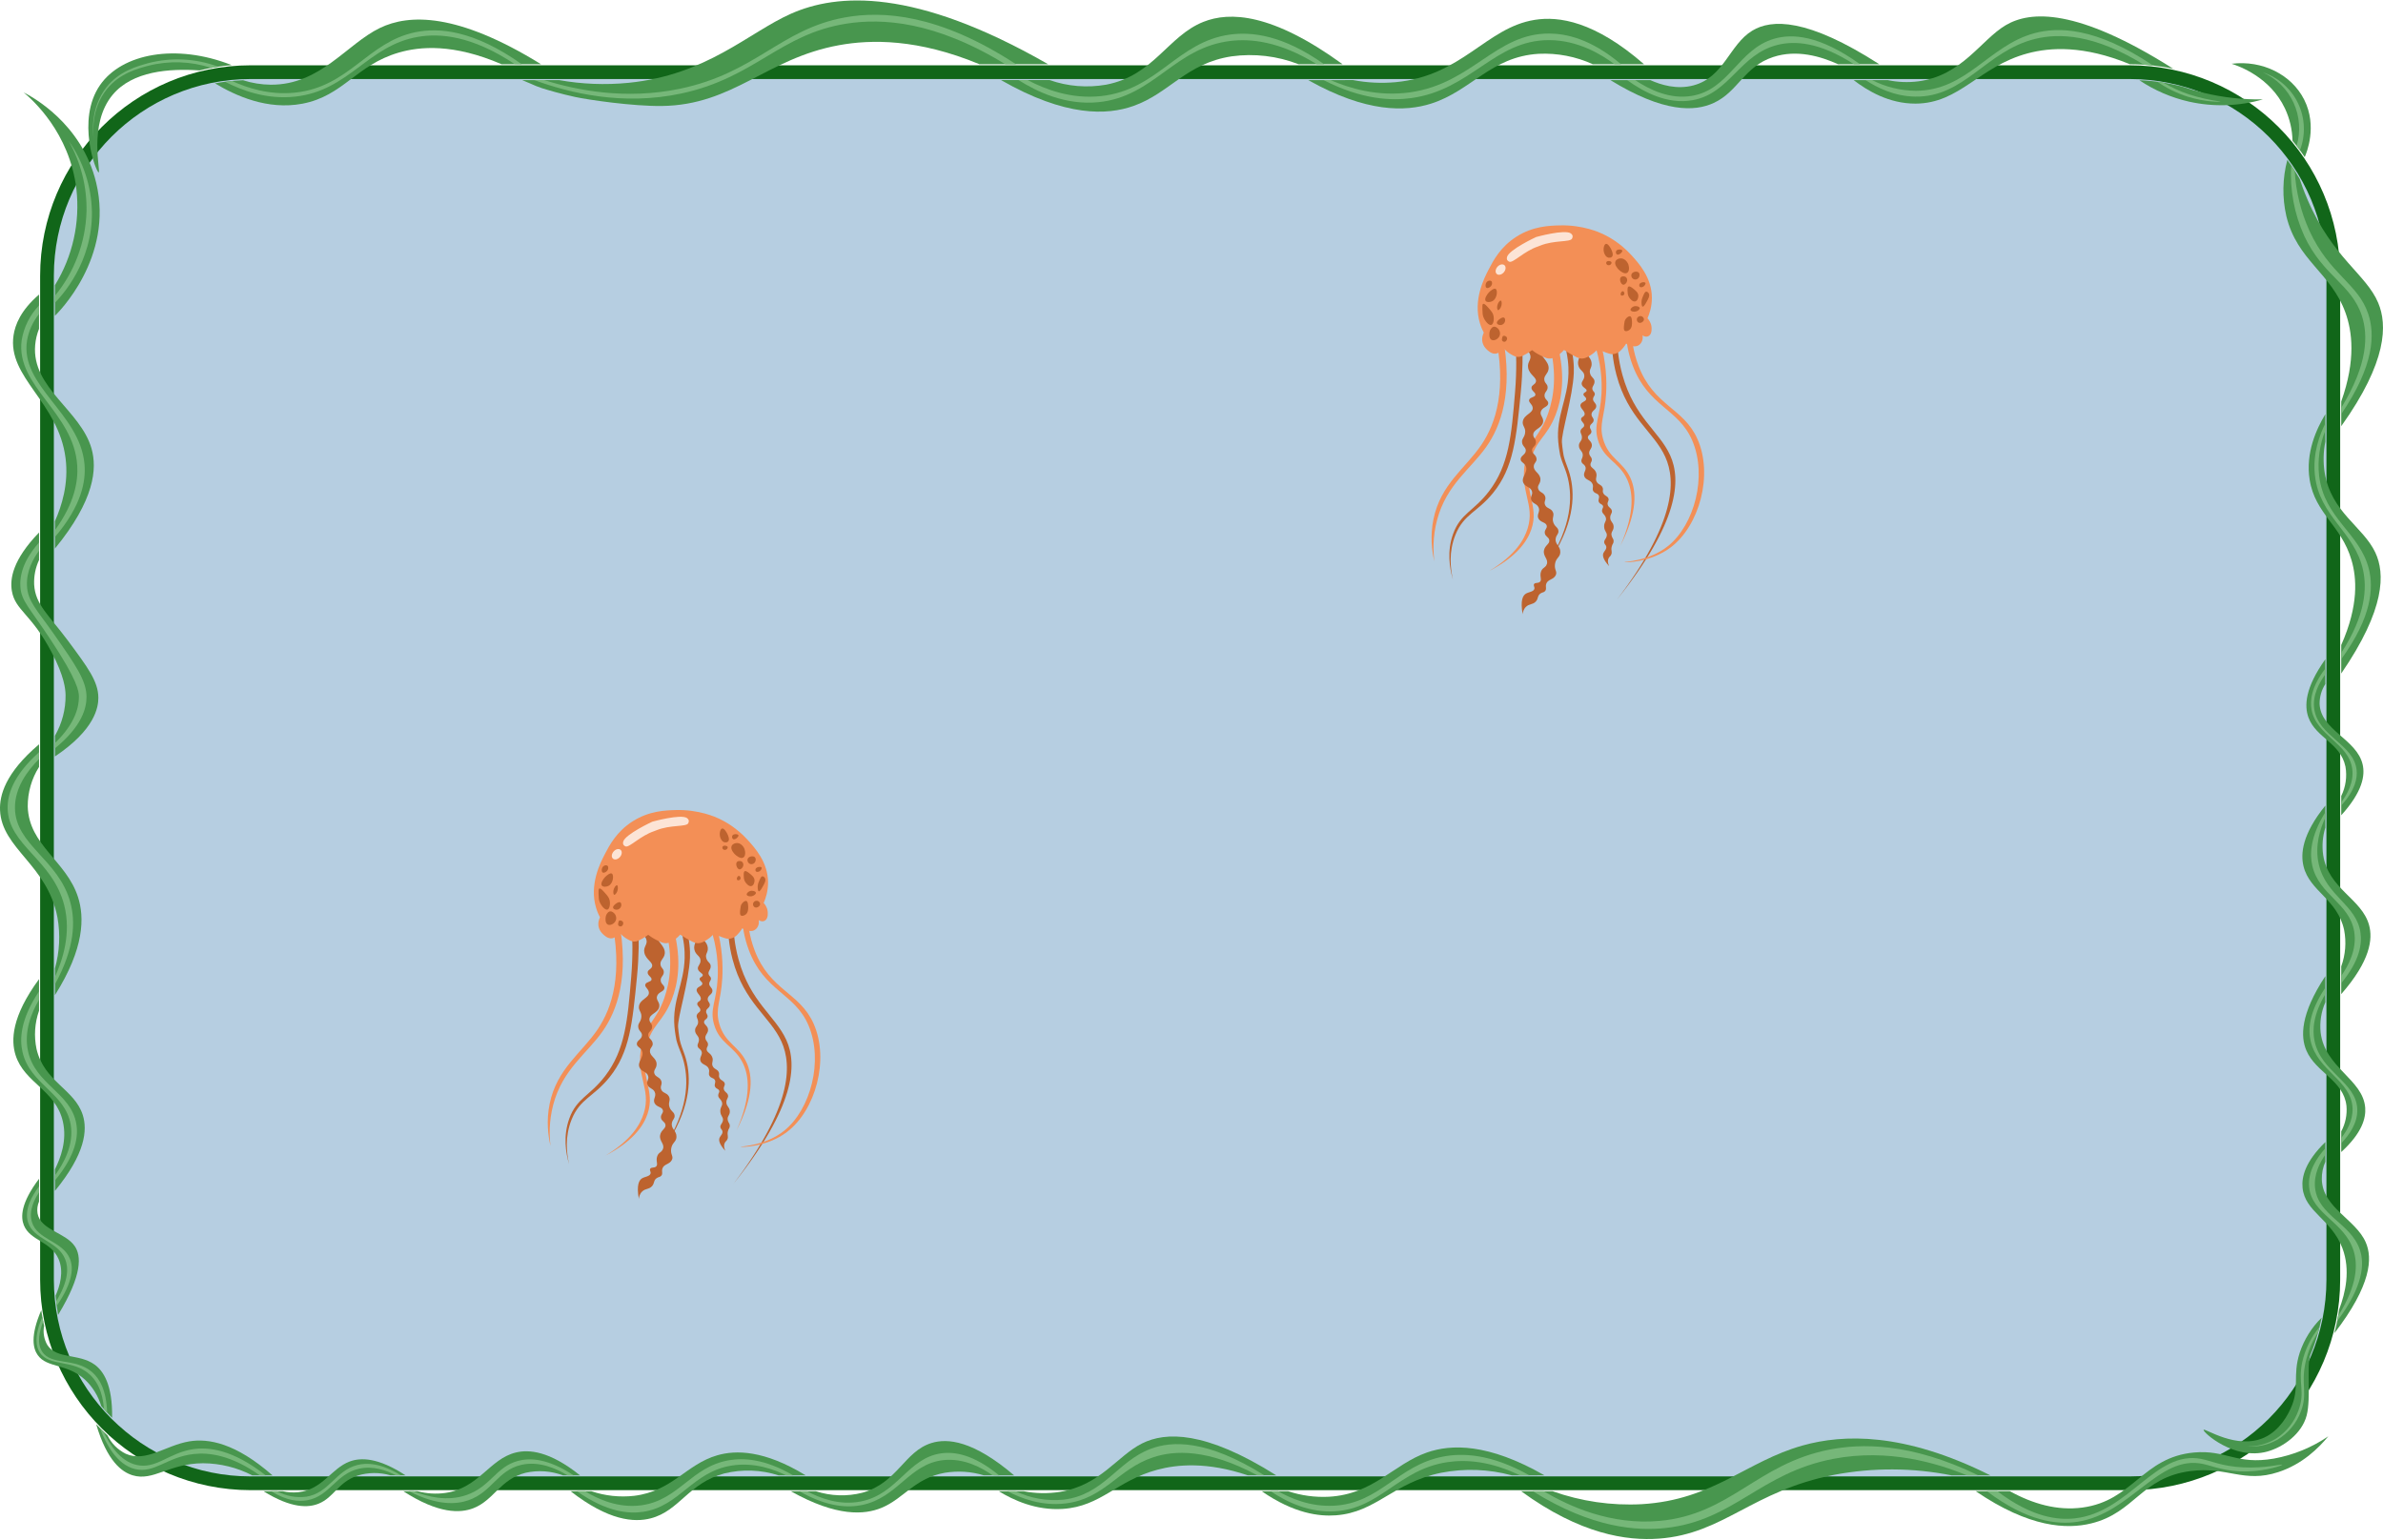 <svg viewBox="0 0 1041 673" fill="none" xmlns="http://www.w3.org/2000/svg">
    <path d="M930.276 31.529H109.538C60.379 31.529 20.528 71.379 20.528 120.538V559.113C20.528 608.271 60.379 648.122 109.538 648.122H930.276C979.434 648.122 1019.29 608.271 1019.29 559.113V120.538C1019.29 71.379 979.434 31.529 930.276 31.529Z" fill="#B6CEE1" stroke="#116619" stroke-width="6"/>
    <path d="M10.347 40.396C14.08 43.519 30.387 57.854 33.368 82.564C35.045 97.237 31.744 112.047 23.994 124.618C23.992 129.075 23.989 133.532 23.986 137.989C25.023 137.01 49.897 112.69 42.001 79.797C35.744 53.735 13.663 42.077 10.347 40.396Z" fill="#48964E"/>
    <path d="M17.057 128.701C8.982 135.637 6.6 141.986 5.92 146.508C3.134 165.034 25.505 175.593 28.639 200.181C30.069 211.399 26.937 221.161 23.98 227.767L23.988 239.712C41.453 218.375 42.427 204.688 40.008 196.092C35.234 179.124 13.756 169.631 15.364 150.788C15.579 148.344 16.146 145.945 17.05 143.665C17.052 138.677 17.055 133.689 17.057 128.701Z" fill="#48964E"/>
    <path d="M17.06 232.674C5.486 244.641 4.286 252.946 5.182 258.219C6.628 266.731 13.666 268.101 22.595 285.077C28.106 295.553 28.578 301.026 28.645 303.671C28.726 309.923 27.117 316.082 23.99 321.497L23.991 330.539C41.63 318.739 42.989 308.886 42.96 304.851C42.909 297.746 38.436 291.725 29.605 279.838C21.41 268.807 15.408 264.258 14.921 255.415C14.765 251.724 15.499 248.049 17.06 244.7V232.674Z" fill="#48964E"/>
    <path d="M17.06 325.22V335.103C13.805 340.271 12.09 346.261 12.118 352.369C12.585 369.455 28.997 376.064 34.106 392.065C36.87 400.725 36.991 414.222 23.998 434.822C23.994 430.933 23.991 427.045 23.988 423.156C26.038 415.924 26.42 408.32 25.104 400.919C20.762 377.867 0.686 370.851 0.017 353.992C-0.234 347.682 2.151 337.868 17.06 325.22Z" fill="#48964E"/>
    <path d="M17.05 427.831C4.977 444.271 4.77 454.633 6.805 461.054C10.686 473.3 24.31 476.221 27.465 490.052C29.351 498.318 26.477 506.012 23.994 510.935C23.996 514.078 23.997 517.22 23.998 520.363C37.357 504.069 38.216 493.78 36.172 487.248C32.62 475.899 19.264 472.709 15.955 458.324C14.79 452.761 15.172 446.984 17.061 441.623L17.05 427.831Z" fill="#48964E"/>
    <path d="M17.061 515.065C8.992 525.759 9.012 531.824 10.421 535.356C13.138 542.17 22.115 542.287 25.547 550.039C28.053 555.702 26.088 562.023 24.283 566.146C24.398 567.501 24.55 568.909 24.738 570.368C24.927 571.825 25.142 573.223 25.38 574.563C36.23 556.687 35.408 548.633 32.704 544.579C28.633 538.476 17.707 537.555 16.397 530.191C16.125 528.432 16.355 526.631 17.059 524.996L17.061 515.065Z" fill="#48964E"/>
    <path d="M18.022 572.507C13.089 583.935 14.502 589.32 16.489 592.115C20.584 597.873 29.256 595.641 37.131 602.851C40.459 606 42.903 609.968 44.217 614.358C44.942 615.213 45.712 616.085 46.527 616.972C47.352 617.869 48.167 618.718 48.972 619.52C49.211 604.959 45.11 599.01 41.337 596.265C34.453 591.258 24.742 594.061 20.64 587.632C19.212 585.118 18.726 582.177 19.269 579.337C19.059 578.382 18.858 577.4 18.668 576.389C18.418 575.057 18.203 573.763 18.022 572.507Z" fill="#48964E"/>
    <path d="M42.003 622.283C46.791 638.508 53.214 643.192 57.938 644.631C66.985 647.388 73.814 639.441 88.712 639.365C96.193 639.413 103.556 641.227 110.203 644.66L119.037 644.657C102.87 630.479 91.01 628.438 82.73 629.801C72.376 631.505 63.832 639.154 54.95 635.224C51.465 633.513 48.652 630.688 46.956 627.196C46.208 626.514 45.45 625.795 44.68 625.04C43.733 624.108 42.84 623.189 42.003 622.283Z" fill="#48964E"/>
    <path d="M115.106 651.591C127.369 659.207 134.715 658.829 139.176 657.027C145.937 654.296 147.67 647.647 156.146 644.779C160.852 643.316 165.884 643.273 170.614 644.655H177.173C165.138 636.785 157.597 636.827 152.826 638.581C144.69 641.572 140.989 650.87 130.321 652.01C128.053 652.244 125.761 652.1 123.54 651.584L115.106 651.591Z" fill="#48964E"/>
    <path d="M176.174 651.59C191.651 661.554 201.029 661.231 206.763 659.02C215.799 655.534 218.489 646.308 229.636 643.525C235.059 642.31 240.718 642.705 245.919 644.66L253.388 644.657C239.944 633.895 230.994 633.305 225.357 634.671C213.782 637.475 209.318 650.187 194.515 652.342C190.476 652.902 186.366 652.647 182.428 651.591L176.174 651.59Z" fill="#48964E"/>
    <path d="M249.258 651.582C265.838 664.48 276.984 665.311 284.237 663.447C296.849 660.205 300.696 648.04 316.407 643.82C324.23 641.89 332.436 642.182 340.102 644.66L351.961 644.655C333.752 633.539 321.409 633.567 313.345 635.888C299.746 639.802 293.8 651.537 277.043 653.596C270.737 654.311 264.351 653.625 258.341 651.587L249.258 651.582Z" fill="#48964E"/>
    <path d="M345.465 651.591C365.599 662.904 377.705 661.874 385.027 658.872C394.833 654.852 399.56 645.86 412.771 643.525C418.459 642.583 424.289 642.969 429.804 644.655L443.017 644.658C425.156 629.441 413.953 628.334 406.868 630.539C395.057 634.214 392.044 647.915 376.764 652.231C370.046 653.964 362.974 653.737 356.381 651.577L345.465 651.591Z" fill="#48964E"/>
    <path d="M436.307 651.584C442.658 655.453 452.538 660.082 464.273 659.315C481.079 658.216 487.83 646.955 505.592 642.197C514.149 639.904 527.157 638.613 545.113 644.65L557.538 644.652C526.411 625.02 509.136 625.608 498.952 630.686C488.018 636.138 480.788 648.994 462.926 651.881C457.708 652.701 452.387 652.6 447.203 651.584H436.307Z" fill="#48964E"/>
    <path d="M562.702 651.585C568.452 653.494 574.507 654.314 580.558 654.002C600.049 652.891 608.674 639.807 623.353 634.67C633.854 630.996 650.007 630.496 674.713 644.655L660.42 644.66C650.354 641.913 639.791 641.525 629.551 643.525C608.509 647.856 601.319 660.833 583.509 662.118C576.428 662.63 565.421 661.455 551.171 651.587L562.702 651.585Z" fill="#48964E"/>
    <path d="M678.232 651.584C690.721 656.031 703.969 657.957 717.208 657.249C748.6 655.366 762.648 638.53 787.599 631.572C805.047 626.705 831.514 625.641 869.511 644.67L852.521 644.66C835.629 641.292 818.247 641.207 801.323 644.41C765.319 651.434 753.078 670.21 724.734 672.301C710.686 673.337 690.342 670.448 664.51 651.591L678.232 651.584Z" fill="#48964E"/>
    <path d="M863.063 651.567C886.607 667.621 902.874 668.248 913.515 665.66C932.602 661.019 935.367 645.599 956.862 642.787C972.959 640.681 980.122 648.188 995.268 643.23C1005.77 639.793 1012.88 632.731 1017.11 627.587C1009.96 632.466 1001.87 635.785 993.35 637.327C976.852 640.181 972.486 633.405 958.485 634.671C935.888 636.714 931.904 655.755 909.678 658.725C898.771 660.182 888.074 657.154 877.949 651.549L863.063 651.567Z" fill="#48964E"/>
    <path d="M999.208 69.87C997.078 77.896 996.928 86.319 998.772 94.416C1003.46 113.868 1018.27 119.09 1024.6 136.621C1027.5 144.66 1029.28 157.114 1022.75 175.443L1022.76 186.227C1042.99 157.86 1042.88 141.801 1038.91 132.342C1033.64 119.792 1018.97 112.695 1008.05 87.268C1006.39 83.422 1005.27 80.195 1004.61 78.181C1004.06 77.226 1003.48 76.255 1002.86 75.269C1001.65 73.335 1000.43 71.537 999.208 69.87Z" fill="#48964E"/>
    <path d="M1015.82 180.961C1011.89 187.507 1007.1 197.909 1008.95 209.578C1011.34 224.602 1022.78 229.453 1027.25 244.773C1029.47 252.361 1030.52 264.371 1022.75 281.839V294.295C1042.18 265.974 1041.87 250.456 1037.66 241.453C1032.33 230.076 1018.31 223.862 1015.52 206.479C1014.82 201.997 1014.92 197.427 1015.82 192.98V180.961Z" fill="#48964E"/>
    <path d="M1015.82 288.046C1006.9 300.577 1006.59 308.452 1008.44 313.504C1011.7 322.443 1022.43 324.583 1024.6 334.976C1025.36 339.343 1024.71 343.839 1022.75 347.816L1022.76 356.235C1032.27 345.732 1033.16 338.662 1032.12 334.09C1029.58 322.9 1013.72 319.142 1013.31 307.528C1013.28 304.468 1014.15 301.468 1015.81 298.9L1015.82 288.046Z" fill="#48964E"/>
    <path d="M1015.82 351.992C1005.73 364.487 1004.91 372.978 1006.3 378.586C1009.03 389.572 1021.11 392.861 1024.01 406.33C1025.05 411.659 1024.61 417.171 1022.75 422.272V434.384C1035.55 419.748 1036.56 410.288 1034.93 404.264C1031.75 392.556 1017.13 388.512 1014.86 373.569C1014.29 369.557 1014.62 365.469 1015.82 361.6L1015.82 351.992Z" fill="#48964E"/>
    <path d="M1015.82 426.515C1004.79 443.25 1004.97 453.074 1007.55 459.062C1011.73 468.749 1023.75 471.98 1025.04 483.19C1025.39 487.06 1024.59 490.946 1022.75 494.368L1022.75 503.383C1032.03 494.91 1033.54 488.412 1033.23 484.075C1032.34 471.543 1015.58 466.621 1013.75 451.093C1013.29 446.598 1014.01 442.06 1015.82 437.921L1015.82 426.515Z" fill="#48964E"/>
    <path d="M1015.82 499.014C1007.02 507.596 1005.4 514.24 1005.86 518.975C1006.87 529.57 1018.51 532.74 1023.27 545.391C1026.88 554.982 1024.61 564.882 1021.83 572.165C1021.6 573.851 1021.3 575.628 1020.93 577.483C1020.57 579.278 1020.17 580.978 1019.75 582.576C1036.03 561.403 1036.46 549.678 1033.45 542.808C1028.98 532.623 1014.59 527.777 1014.27 515.286C1014.22 512.647 1014.75 510.03 1015.82 507.617L1015.82 499.014Z" fill="#48964E"/>
    <path d="M1014.2 575.757C1009.84 580.03 1006.56 585.276 1004.62 591.064C1001.29 601.346 1004.9 606.523 1000.52 615.745C999.569 617.76 996.178 624.913 989.124 628.141C977.107 633.64 963.034 623.823 962.617 624.765C962.191 625.726 975.865 638.171 990.342 634.283C997.405 632.386 1005.59 626.476 1007.66 618.456C1009.61 610.929 1007.55 596.224 1009.29 592.035C1009.35 591.892 1009.8 590.836 1010.36 589.358C1010.98 587.685 1011.45 586.25 1011.78 585.179C1012.3 583.51 1012.81 581.738 1013.27 579.868C1013.63 578.455 1013.94 577.085 1014.2 575.757Z" fill="#48964E"/>
    <path d="M1001.47 61.511C1001.37 56.635 1000.25 51.834 998.181 47.415C991.658 33.586 977.938 28.843 974.865 27.862C988.36 26.198 1001.09 32.625 1006.59 43.578C1012.43 55.203 1007.59 66.865 1006.81 68.643C1005.94 67.338 1004.98 65.991 1003.94 64.616C1003.11 63.522 1002.29 62.488 1001.47 61.511Z" fill="#48964E"/>
    <path d="M43.107 75.306C44.178 75.238 38.434 54.333 49.195 41.438C57.865 31.049 73.922 29.851 87.213 30.776C89.412 30.233 91.374 29.834 93.03 29.536C94.08 29.346 95.659 29.081 97.592 28.831C98.959 28.654 100.173 28.527 101.193 28.435C76.827 18.841 53.204 23.387 43.661 37.233C33.201 52.407 41.981 75.377 43.107 75.306Z" fill="#48964E"/>
    <path d="M93.91 36.415C102.92 41.845 116.869 48.2 132.092 45.312C149.99 41.917 155.559 28.428 174.15 22.992C183.451 20.273 198.036 18.977 219.103 28.063H236.353C199.711 5.441 178.684 6.075 165.96 12.22C151.449 19.227 139.936 37.166 118.258 37.011C114.152 36.971 110.076 36.313 106.166 35.061C103.849 35.148 101.363 35.337 98.734 35.668C97.05 35.88 95.44 36.133 93.91 36.415Z" fill="#48964E"/>
    <path d="M228.079 34.994C228.944 35.365 230.199 35.899 231.72 36.525C233.329 37.275 234.978 37.935 236.661 38.501C240.168 39.6 245.142 41.035 251.186 42.359C257.024 43.638 276.468 46.451 289.033 46.308C320.503 45.951 334.661 25.56 366.507 19.746C380.473 17.196 400.921 16.887 427.844 28.053C437.861 28.058 447.878 28.063 457.896 28.069C399.445 -5.47 365.669 -2.953 345.479 6.022C327.021 14.226 308.788 32.775 274.516 36.195C264.406 37.185 254.208 36.781 244.207 34.996L228.079 34.994Z" fill="#48964E"/>
    <path d="M437.286 34.991C465.596 51.23 483.707 50.326 495.115 46.308C510.947 40.733 518.143 27.653 538.058 24.616C547.925 23.263 557.975 24.45 567.256 28.063H586.506C555.693 5.684 537.191 4.956 525.662 9.563C510.09 15.786 504.033 33.025 483.162 37.011C474.91 38.454 466.427 37.758 458.521 34.99C451.443 34.991 444.364 34.991 437.286 34.991Z" fill="#48964E"/>
    <path d="M571.485 34.996C596.982 49.36 614.019 48.785 625.05 45.312C642.733 39.745 651.283 24.747 672.199 23.509C680.314 23.128 688.403 24.69 695.793 28.063H718.178C696.641 9.286 680.986 6.99 670.428 8.678C649.18 12.076 638.772 33.184 609.666 35.904C603.46 36.472 597.205 36.164 591.084 34.99C584.551 34.992 578.018 34.994 571.485 34.996Z" fill="#48964E"/>
    <path d="M703.477 34.994C726.783 49.347 740.366 48.808 748.64 44.98C759.428 39.989 761.813 29.122 774.613 24.911C784.975 21.502 795.456 24.66 802.943 28.06C808.95 28.061 814.957 28.061 820.964 28.062C789.526 7.853 773.908 8.26 765.463 13.4C755.427 19.509 753.178 33.732 739.786 37.306C732.496 39.252 725.544 37.072 720.901 34.996L703.477 34.994Z" fill="#48964E"/>
    <path d="M809.739 34.993C815.789 39.649 825.205 45.304 836.74 45.275C856.236 45.226 864.499 28.98 885.881 23.287C895.544 20.715 910.126 19.701 930.432 28.063C933.816 28.067 937.197 28.255 940.56 28.626C943.741 28.977 946.679 29.468 949.349 30.024C907.174 3.315 886.881 4.665 876.141 11.039C865.409 17.408 857.069 33.034 838.068 35.536C833.569 36.111 829.005 35.927 824.567 34.993H809.739Z" fill="#48964E"/>
    <path d="M934.578 35.067C941.184 39.498 948.551 42.671 956.309 44.427C966.959 46.791 978.032 46.449 988.516 43.431C979.796 43.559 971.096 42.593 962.617 40.553C959.399 39.776 956.384 38.884 953.578 37.928C947.375 36.253 941 35.293 934.578 35.067V35.067Z" fill="#48964E"/>
    <path d="M101.41 35.405C107.838 38.359 117.566 41.653 128.908 40.469C152.537 38.005 160.464 18.485 181.344 14.101C191.498 11.969 206.67 13.007 227.939 28.063C226.906 28.046 225.873 28.028 224.84 28.01C205.872 15.388 191.931 14.52 182.672 16.093C160.602 19.844 152.632 39.594 129.016 42.211C116.358 43.614 105.462 39.4 98.416 35.776L101.41 35.405Z" fill="#76B779"/>
    <path d="M95.317 29.154C85.473 25.488 74.735 24.959 64.579 27.641C59.637 29.025 51.916 31.181 46.428 38.229C39.199 47.511 40.606 58.641 41.005 61.25C40.672 58.701 39.518 47.699 46.853 38.722C52.333 32.017 60.212 29.94 64.874 28.711C73.913 26.43 83.415 26.763 92.272 29.671C93.287 29.498 94.302 29.326 95.317 29.154Z" fill="#76B779"/>
    <path d="M237.66 34.982C252 39.453 273.205 43.728 297.002 38.782C330.164 31.89 340.922 12.792 368.942 7.645C385.526 4.599 410.17 6.07 443.834 28.061L439.167 28.065C408.29 9.149 385.263 7.94 369.975 10.301C340.724 14.819 329.915 33.937 297.666 40.848C271.862 46.378 248.691 40.587 233.399 34.995C234.82 34.99 236.24 34.986 237.66 34.982Z" fill="#76B779"/>
    <path d="M444.941 34.991C452.929 40.039 465.38 46.08 479.841 44.648C504.225 42.233 513.083 20.675 537.726 17.864C546.079 16.911 558.71 17.832 575.226 28.074L578.428 28.063C560.424 15.272 546.765 13.831 537.394 15.097C514.299 18.217 505.779 39.325 480.948 41.992C467.881 43.395 456.562 39.019 448.925 35.001C447.597 34.998 446.269 34.994 444.941 34.991Z" fill="#76B779"/>
    <path d="M578.18 34.987C595.154 43.695 608.029 44.021 616.418 42.877C642.702 39.292 652.867 17.457 676.737 17.532C689.165 17.571 699.182 23.53 705.283 28.06C706.237 28.061 707.192 28.062 708.147 28.063C694.849 16.846 684.006 14.709 676.848 14.655C653.408 14.478 643.263 36.436 616.085 40.332C601.595 42.409 589.063 38.377 581.209 34.99L578.18 34.987Z" fill="#76B779"/>
    <path d="M710.788 34.995C718.062 40.246 728.459 45.793 739.491 43.763C755.802 40.761 759.94 23.693 776.605 19.598C783.78 17.835 794.554 18.163 809.898 28.061L812.55 28.061C794.731 15.262 782.829 14.637 774.982 16.942C759.326 21.541 755.488 39.073 739.159 41.881C729.507 43.541 720.566 39.183 714.296 34.996C713.126 34.995 711.957 34.995 710.788 34.995Z" fill="#76B779"/>
    <path d="M814.955 34.993C819.827 38.199 827.321 42.044 836.555 42.213C858.284 42.61 867.535 22.245 889.127 16.979C899.452 14.461 914.822 14.852 936.534 28.286C937.876 28.399 939.218 28.513 940.56 28.626C915.515 11.774 898.952 11.692 888.574 14.544C868.698 20.006 859.238 39.606 836.888 39.668C830.25 39.611 823.717 38.011 817.804 34.996C816.854 34.995 815.905 34.994 814.955 34.993Z" fill="#76B779"/>
    <path d="M942.44 35.713C946.569 38.605 951.124 40.835 955.94 42.324C963.469 44.634 970.024 44.573 970.051 44.371C965.338 43.727 960.69 42.671 956.161 41.217C952.257 39.881 948.499 38.15 944.946 36.052C944.11 35.939 943.275 35.826 942.44 35.713Z" fill="#76B779"/>
    <path d="M988.516 31.625C991.866 32.721 994.959 34.487 997.606 36.815C1000.25 39.144 1002.4 41.985 1003.92 45.168C1005.43 48.352 1006.28 51.809 1006.42 55.332C1006.56 58.855 1005.98 62.369 1004.72 65.661L1003.26 63.736C1005.12 57.505 1004.64 50.813 1001.93 44.906C999.217 38.999 994.45 34.279 988.516 31.625V31.625Z" fill="#76B779"/>
    <path d="M1000.89 72.249C1000.26 82.847 1002.22 93.438 1006.61 103.106C1014.89 120.768 1027.3 124.15 1031.79 138.06C1034.42 146.21 1034.63 158.89 1022.75 178.194L1022.75 180.961C1037.32 159.553 1037.47 145.875 1034.56 137.175C1030.09 123.821 1017.69 120.015 1008.88 100.872C1005.12 92.586 1002.93 83.672 1002.43 74.586C1001.92 73.807 1001.4 73.028 1000.89 72.249Z" fill="#76B779"/>
    <path d="M1015.82 184.986C1013.41 189.821 1010.24 197.931 1011.24 207.509C1013.17 226.011 1028.77 232.242 1032.34 249.345C1033.89 256.745 1033.67 268.5 1022.75 285.279V288.046C1036.28 269.414 1036.85 256.783 1034.85 248.681C1030.95 232.842 1015.36 226.727 1013.09 207.878C1012.36 201.084 1013.32 194.215 1015.89 187.882L1015.82 184.986Z" fill="#76B779"/>
    <path d="M1015.82 292.088C1009.52 300.359 1009.12 306.243 1009.77 309.963C1011.78 321.512 1026.15 324.672 1027.58 336.083C1028.33 342.038 1025.19 347.305 1022.75 350.54L1022.75 351.993C1029 345.097 1029.85 339.901 1029.47 336.415C1028.21 325.102 1012.73 321.778 1010.98 309.852C1010.1 303.818 1013.13 298.335 1015.81 294.662L1015.82 292.088Z" fill="#76B779"/>
    <path d="M1015.82 354.877C1009.05 365.795 1009 373.435 1010.13 378.341C1013.12 391.204 1026.44 394.586 1028.43 407.117C1029.67 414.86 1025.9 421.893 1022.75 426.431V429.613C1031.05 419.546 1031.86 412.226 1031.16 407.486C1029.35 395.193 1016.11 391.535 1012.94 377.603C1011.09 369.49 1013.6 362.01 1015.82 357.202L1015.82 354.877Z" fill="#76B779"/>
    <path d="M1015.82 431.54C1008.4 442.61 1008.31 450.201 1009.4 454.93C1012.39 467.942 1027.27 472.146 1027.7 484.296C1027.89 489.927 1024.89 494.552 1022.75 497.237L1022.75 499.561C1026.34 495.827 1030.01 490.629 1029.76 484.592C1029.27 472.672 1013.94 468.563 1011.09 454.856C1010.08 449.965 1010.53 443.248 1015.82 434.381V431.54Z" fill="#76B779"/>
    <path d="M1015.82 501.71C1012.2 505.779 1008.04 511.875 1008.73 518.754C1009.91 530.546 1024.14 533.781 1028.14 546.46C1029.93 552.144 1030.12 561.166 1021.39 575.016L1020.97 577.285C1032.6 561.775 1032.9 552.126 1030.91 546.128C1027.02 534.456 1012.63 531.24 1011.32 519.049C1010.67 513.035 1013.52 507.801 1015.82 504.514V501.71Z" fill="#76B779"/>
    <path d="M1013.28 579.796C1009.56 584.263 1006.96 589.556 1005.71 595.232C1003.78 604.436 1007.17 608.128 1004.05 616.335C1002.26 621.337 998.873 625.614 994.419 628.509C990.52 630.91 986.009 632.127 981.432 632.014C986.043 632.394 990.662 631.406 994.714 629.173C999.559 626.322 1003.26 621.875 1005.19 616.593C1008.15 608.792 1005.06 604.977 1007.15 595.343C1008.18 590.641 1010.06 586.164 1012.68 582.125L1013.28 579.796Z" fill="#76B779"/>
    <path d="M997.001 639.983C997.064 640.333 990.231 642.707 981.801 642.934C972.39 643.188 966.73 640.613 962.47 639.688C942.876 635.435 931.042 661.361 907.498 664.948C898.802 666.273 885.711 664.976 867.933 651.561L872.47 651.556C887.78 663.167 899.182 664.259 906.393 663.447C930.198 660.764 941.56 633.571 961.584 637.474C966.077 638.35 970.601 640.712 979.883 641.164C989.645 641.638 996.936 639.623 997.001 639.983Z" fill="#76B779"/>
    <path d="M859.281 644.664C846.215 639.293 824.975 632.842 800.917 637.437C768.848 643.563 757.616 664.379 727.649 667.652C715.114 669.021 695.5 667.736 669.584 651.59L674.313 651.588C685.418 658.133 703.568 666.516 724.992 664.553C755.92 661.72 767.454 639.729 798.925 633.453C812.761 630.694 834.433 630.178 864.262 644.667L859.281 644.664Z" fill="#76B779"/>
    <path d="M664.037 644.687C651.154 638.458 640.62 637.651 632.355 638.876C610.917 642.054 603.216 659.13 583.214 660.348C572.328 661.011 562.681 656.679 555.065 651.586L558.275 651.567C563.675 654.63 572.348 658.476 582.771 657.913C602.953 656.821 610.581 640.23 630.473 636.441C638.605 634.893 651.06 635.05 668.132 644.663L664.037 644.687Z" fill="#76B779"/>
    <path d="M549.273 644.651C527.307 632.848 512.883 633.741 503.748 636.773C488.389 641.872 482.538 654.828 465.564 656.917C455.012 658.215 445.882 654.611 440.071 651.584H443.613C450.165 654.716 457.453 655.987 464.679 655.257C482.171 653.136 488.125 638.533 502.641 633.066C511.819 629.609 527.077 628.802 552.323 644.651L549.273 644.651Z" fill="#76B779"/>
    <path d="M436.493 644.699C425.159 635.342 416.761 634.257 411.147 635.039C396.579 637.07 392.128 652.885 376.026 656.068C366.737 657.905 358.204 654.622 352.47 651.582L349.186 651.586C361.832 658.828 370.85 658.786 376.542 657.618C392.27 654.389 397.166 639.573 412.18 637.991C421.167 637.044 428.928 641.349 433.652 644.656L436.493 644.699Z" fill="#76B779"/>
    <path d="M343.431 644.659C338.235 642.102 329.583 638.814 319.691 640.37C302.42 643.088 297.038 658.106 281.064 660.569C274.988 661.506 265.331 660.943 252.012 651.579L255.498 651.583C261.237 655.047 270.054 659.071 280.068 657.747C296.509 655.573 301.906 640.871 318.473 638.046C324.612 637 333.915 637.306 346.475 644.657L343.431 644.659Z" fill="#76B779"/>
    <path d="M247.944 644.659C242.921 641.619 235.444 638.27 227.644 640.094C217.346 642.502 214.939 651.951 204.641 655.533C199.415 657.351 191.183 657.998 178.634 651.591L180.69 651.591C186.805 654.03 195.311 656.168 203.756 653.264C214.324 649.631 216.651 640.901 226.316 638.323C231.473 636.947 239.267 637.176 250.6 644.659H247.944Z" fill="#76B779"/>
    <path d="M175.127 644.655C166.239 639.155 160.08 639.111 156.054 640.149C146.567 642.594 143.858 652.346 133.808 653.984C129.396 654.556 124.916 653.716 121.011 651.586L118.41 651.588C125.345 655.862 130.57 656.207 134.25 655.533C144.054 653.738 146.739 644.014 156.829 641.754C162.921 640.389 168.707 642.419 172.988 644.655H175.127Z" fill="#76B779"/>
    <path d="M113.48 644.655C100.881 635.725 91.215 634.611 84.612 635.335C72.982 636.61 67.453 643.96 59.009 641.91C50.914 639.944 46.226 630.817 43.626 623.984L45.23 625.576C47.904 631.28 52.412 638.401 59.598 640.094C68.088 642.094 73.63 634.944 84.021 633.269C91.138 632.121 101.672 633.358 116.069 644.659L113.48 644.655Z" fill="#76B779"/>
    <path d="M45.395 615.708C45.088 611.126 43.875 604.984 39.344 600.729C31.981 593.815 21.609 597.29 17.43 591.064C15.777 588.6 14.774 584.141 18.49 575.414C18.619 576.098 18.748 576.782 18.876 577.465C17.241 581.599 15.968 586.871 18.426 590.621C22.453 596.765 32.769 593.143 40.156 599.475C43.513 602.352 46.517 607.5 46.793 617.26C46.327 616.743 45.861 616.225 45.395 615.708Z" fill="#76B779"/>
    <path d="M24.527 568.625C30.162 559.396 29.858 553.748 28.498 550.279C25.303 542.13 14.638 541.809 12.228 534.009C10.531 528.513 13.936 522.549 17.06 518.385L17.06 520.986C15.004 524.117 12.521 529.002 13.889 533.788C16.185 541.828 27.214 542.118 30.49 549.892C32.026 553.536 32.245 559.742 24.77 570.615L24.527 568.625Z" fill="#76B779"/>
    <path d="M23.995 513.617C27.876 508.27 32.366 500.169 30.878 491.398C28.516 477.48 13.15 473.942 9.849 459.745C8.552 454.166 8.792 445.544 17.054 433.163L17.057 436.816C13.807 442.419 10.375 450.579 12.228 459.246C15.359 473.887 30.883 477.417 33.312 490.9C34.291 496.333 33.342 504.481 23.996 515.83L23.995 513.617Z" fill="#76B779"/>
    <path d="M23.988 426.901C27.363 419.487 31.193 407.891 28.055 395.533C22.975 375.526 3.687 369.495 3.337 353.254C3.218 347.736 5.248 339.291 17.06 328.665V331.654C12.045 336.702 6.432 344.146 6.537 353.096C6.729 369.433 25.794 375.553 30.785 394.5C32.848 402.331 32.907 413.871 24.015 430.083C24.006 429.022 23.997 427.962 23.988 426.901Z" fill="#76B779"/>
    <path d="M23.99 324.704C33.23 315.786 34.459 308.487 34.474 304.519C34.484 302.232 34.104 297.556 21.747 278.953C12.536 265.087 9.347 262.567 8.908 256.485C8.337 248.583 12.918 241.727 17.06 237.043V240.621C14.434 244.232 11.484 249.592 11.786 255.932C12.112 262.803 16.048 266.351 23.407 276.85C32.991 290.523 37.784 297.36 37.795 304.519C37.802 309.238 35.979 317.228 23.991 327.001L23.99 324.704Z" fill="#76B779"/>
    <path d="M23.983 231.693C32.84 219.498 34.148 209.883 33.737 203.397C32.258 180.113 6.814 168.925 9.461 148.722C10.386 142.973 13.04 137.642 17.07 133.439C17.064 134.7 17.057 135.96 17.05 137.22C14.367 140.553 12.569 144.509 11.822 148.722C8.587 168.77 34.949 180.476 36.91 202.806C37.548 210.082 35.8 220.798 23.985 234.682L23.983 231.693Z" fill="#76B779"/>
    <path d="M23.992 129.261C32.518 118.862 37.37 105.938 37.795 92.498C38.024 81.652 35.322 70.946 29.974 61.508C36.382 70.591 39.928 81.383 40.156 92.498C40.476 114.728 26.892 129.321 23.99 132.305L23.992 129.261Z" fill="#76B779"/>
    <path d="M297.096 404.994C298.9 410.796 299.164 415.468 299.084 418.615C298.797 430.02 293.617 437.156 294.629 448.607C294.883 451.484 295.474 454.436 295.474 454.436C296.516 458.524 298.198 460.81 299.193 466.169C300.783 474.732 299.963 487.592 287.683 505.147C300.732 487.598 301.847 474.661 300.398 466.04C299.521 460.822 297.935 458.554 296.975 454.525C296.975 454.524 296.432 451.586 296.218 448.732C295.918 444.735 300.993 428.889 301.409 418.488C301.534 415.361 301.331 410.744 299.604 405.004C299.084 405.01 298.556 405.011 298.019 405.007C297.709 405.005 297.401 405 297.096 404.994V404.994Z" fill="#BD632F"/>
    <path d="M317.997 403.283C317.99 406.882 318.277 412.59 320.034 419.252C325.029 438.185 336.336 444.056 341.352 455.068C346.214 465.74 345.723 484.068 320.264 517.464C347.405 483.534 348.358 465.123 343.53 454.477C338.669 443.757 327.821 438 322.642 419.252C320.723 412.305 320.365 406.334 320.339 402.552L317.997 403.283V403.283Z" fill="#BD632F"/>
    <path d="M266.843 400.194C272.427 425.424 267.337 440.454 261.131 449.695C254.193 460.027 243.299 466.904 240.125 482.244C238.568 489.77 239.468 496.339 240.487 500.744C239.992 496.554 239.722 490.067 241.694 482.639C245.801 467.172 256.404 460.436 263.304 450.54C269.481 441.68 275.022 426.993 270.341 401.904L266.843 400.194Z" fill="#F38F56"/>
    <path d="M275.898 403.731C276.28 409.124 276.551 417.096 275.754 426.721C274.183 445.694 273.155 458.666 264.31 470.208C257.628 478.928 251.942 479.768 248.692 488.761C245.948 496.353 247.14 503.669 248.606 508.712C247.484 503.766 246.728 496.593 249.686 489.219C253.378 480.017 259.313 479.329 266.232 470.749C275.107 459.744 276.266 447.147 278.254 426.884C279.179 417.455 279.117 409.638 278.898 404.351L275.898 403.731H275.898Z" fill="#BD632F"/>
    <path d="M326.575 399.649C326.694 403.28 327.251 408.95 329.652 415.258C336.392 432.954 349.351 433.561 355.449 447.357C362.347 462.961 356.354 485.104 343.723 494.661C334.856 501.37 323.547 501.285 323.498 501.09C323.45 500.898 334.401 500.735 342.718 493.943C354.029 484.705 359.812 463.641 353.187 448.032C347.206 433.94 333.841 433.204 327.084 415.032C324.987 409.392 324.366 404.411 324.151 401.303C324.42 401.178 324.706 401.029 325 400.852C325.648 400.462 326.169 400.036 326.575 399.649V399.649Z" fill="#F38F56"/>
    <path d="M310.275 404.904C313.313 414.034 313.819 421.68 313.505 427.532C312.962 437.653 310.031 440.786 311.886 447.467C314.293 456.135 320.795 456.932 324.513 464.53C327.182 469.984 328.386 478.878 321.761 493.926C329.459 478.866 328.638 469.921 326.213 464.446C322.89 456.943 316.567 455.988 314.152 447.129C312.366 440.577 314.943 437.607 315.528 427.363C315.836 421.988 315.63 414.129 312.958 404.341C312.522 404.447 312.073 404.548 311.612 404.645C311.156 404.741 310.71 404.827 310.275 404.904H310.275Z" fill="#F38F56"/>
    <path d="M264.455 504.953C275.753 498.172 279.719 491.346 281.254 486.369C284.585 475.569 277.441 470.322 280.299 456.635C282.304 447.035 286.699 446.165 290.226 436.024C292.656 429.038 294.279 418.911 290.675 405.189L294.139 405.409C298.078 420 296.005 430.237 293.407 436.869C289.523 446.785 284.833 447.48 282.463 457.03C279.095 470.6 286.515 476.156 282.844 486.82C281.165 491.697 276.871 498.499 264.455 504.953Z" fill="#F38F56"/>
    <path d="M300.894 405.911C300.834 406.222 300.785 406.712 300.959 407.257C301.412 408.678 302.905 408.792 303.611 409.924C304.614 411.533 302.836 412.483 303.342 414.919C303.866 417.443 306.021 417.598 306.017 419.749C306.014 421.599 304.419 422.236 304.947 423.645C305.439 424.957 307.159 425.293 307.002 426.179C306.879 426.878 305.761 426.915 305.627 427.672C305.476 428.529 306.834 428.91 306.82 429.813C306.804 430.916 304.766 430.996 304.372 432.261C303.873 433.859 306.676 435.164 306.081 436.767C305.753 437.653 304.778 437.578 304.61 438.454C304.38 439.653 306.123 440.236 305.934 441.478C305.792 442.408 304.765 442.4 304.409 443.522C304.068 444.595 304.877 445.017 304.961 446.4C305.073 448.266 303.657 448.433 303.641 450.179C303.623 452.203 305.521 452.559 305.329 454.602C305.215 455.824 304.485 456.24 304.798 457.268C305.095 458.245 305.866 458.234 306.366 459.159C307.25 460.79 305.399 461.84 305.994 463.568C306.621 465.388 308.976 465.1 309.658 467.113C310.112 468.453 309.257 469.14 310.02 470.203C310.736 471.2 311.722 470.921 312.265 471.869C312.913 473 311.749 473.815 312.431 474.956C312.965 475.851 313.912 475.737 314.178 476.594C314.402 477.313 313.798 477.595 313.744 478.503C313.664 479.855 314.95 480.159 315.39 481.635C315.864 483.221 314.572 483.529 314.668 485.639C314.767 487.804 316.156 488.098 315.784 489.745C315.491 491.045 314.491 491.464 314.716 492.606C314.877 493.423 315.446 493.497 315.594 494.291C315.812 495.451 314.766 496.193 314.365 497.098C313.921 498.1 314.044 499.803 316.836 502.836C316.121 501.237 316.235 500.139 316.62 499.37C316.983 498.646 317.37 498.643 317.741 497.841C318.318 496.596 317.602 496.128 317.941 494.464C318.226 493.06 318.809 493.033 318.805 491.947C318.801 490.774 318.118 490.598 317.899 489.402C317.582 487.678 318.877 487.381 318.814 485.575C318.746 483.64 317.24 483.418 317.315 481.503C317.374 480 318.318 479.719 318.015 478.543C317.691 477.283 316.517 477.256 316.218 475.962C315.933 474.731 316.906 474.366 316.553 473.294C316.163 472.109 314.875 472.246 314.266 470.899C313.803 469.875 314.428 469.535 313.981 468.486C313.43 467.192 312.326 467.355 311.519 466.171C310.44 464.589 311.963 463.643 311.036 461.675C310.234 459.973 308.709 459.86 308.685 458.47C308.669 457.538 309.348 457.309 309.277 456.226C309.206 455.136 308.493 454.998 308.202 453.974C307.688 452.167 309.598 451.495 309.279 449.638C308.993 447.973 307.296 447.572 307.59 446.341C307.813 445.409 308.846 445.393 309.08 444.348C309.317 443.286 308.326 442.958 308.474 441.828C308.634 440.602 309.862 440.514 310.068 439.293C310.271 438.084 309.127 437.817 309.154 436.532C309.19 434.849 311.168 434.596 311.221 432.991C311.271 431.492 309.567 431.064 309.836 429.546C309.997 428.636 310.681 428.378 310.575 427.488C310.48 426.692 309.895 426.598 309.603 425.823C309.094 424.47 310.508 423.785 310.468 422.18C310.429 420.6 309.042 420.537 308.529 418.674C307.98 416.681 309.437 416.279 309.184 414.033C308.892 411.449 306.874 411.194 307.081 408.957C307.153 408.181 307.946 407.153 307.567 405.738C307.525 405.584 307.481 405.459 307.449 405.377L300.894 405.911L300.894 405.911Z" fill="#BD632F"/>
    <path d="M280.998 404.779C280.834 405.144 280.629 405.717 280.619 406.422C280.593 408.107 281.729 408.889 282.251 410.192C283.252 412.689 280.923 413.468 281.474 416.244C282.096 419.381 285.473 420.418 284.831 422.38C284.436 423.586 283.013 423.659 282.926 424.848C282.82 426.292 284.912 426.982 284.616 428.086C284.34 429.117 282.403 428.946 281.934 430.077C281.439 431.272 283.376 432.02 283.462 433.695C283.584 436.079 279.757 436.532 279.155 439.483C278.712 441.653 280.622 442.194 280.105 444.895C279.737 446.813 278.67 447.091 278.804 448.685C278.965 450.598 280.565 450.915 280.437 452.455C280.292 454.201 278.173 454.565 278.197 456.147C278.217 457.459 279.68 457.544 280.403 459.107C281.665 461.839 278.24 463.847 279.366 466.426C280.227 468.397 282.629 468.139 283.16 470.219C283.564 471.802 282.287 472.406 282.818 473.928C283.408 475.622 285.168 475.386 285.992 477.096C286.941 479.069 285.018 480.252 285.978 482.069C286.911 483.836 289.201 483.575 289.586 485.148C289.896 486.416 288.498 486.919 288.747 488.453C288.989 489.943 290.399 490.046 290.687 491.396C291.059 493.14 288.844 493.617 288.39 495.937C287.868 498.604 290.451 499.738 289.61 502.074C289.045 503.642 287.814 503.342 287.137 505.12C286.325 507.25 287.679 508.823 286.575 509.741C285.754 510.424 284.568 509.919 284.07 510.656C283.617 511.326 284.449 511.966 284.178 512.829C283.796 514.044 281.721 514.14 280.523 514.845C279.151 515.651 277.98 517.809 279.079 523.864C279.16 522.972 279.442 521.656 280.523 520.623C282.011 519.2 283.509 519.75 284.817 518.304C286.044 516.948 285.409 515.761 286.9 514.76C287.764 514.18 288.249 514.398 288.819 513.792C289.697 512.858 288.939 511.924 289.362 510.604C290.027 508.529 292.543 508.842 293.518 506.811C294.308 505.167 292.849 504.564 293.193 501.98C293.57 499.151 295.425 499.087 295.515 496.784C295.623 494.051 293.044 493.334 293.511 490.705C293.795 489.106 294.843 488.843 294.697 487.416C294.539 485.874 293.276 485.795 292.544 483.968C291.629 481.684 293.186 480.772 292.171 479.017C291.221 477.372 289.581 477.733 288.868 476.106C288.193 474.565 289.498 473.859 288.843 472.24C288.156 470.54 286.474 470.712 285.884 469.144C285.255 467.475 286.999 466.854 286.827 464.734C286.613 462.085 283.768 461.537 283.937 459.139C284.045 457.596 285.25 457.439 285.132 455.949C284.987 454.131 283.148 453.797 283.175 452.187C283.199 450.731 284.71 450.54 284.866 448.896C285.025 447.219 283.647 446.88 283.691 445.379C283.76 442.985 287.412 442.683 287.974 440C288.424 437.851 286.306 436.971 287.091 435.095C287.83 433.326 290.038 433.327 290.236 431.811C290.411 430.47 288.726 430.146 288.622 428.426C288.52 426.738 290.101 426.322 289.971 424.569C289.87 423.219 288.904 423.095 288.58 421.732C288.083 419.635 290.135 418.939 290.402 416.681C290.814 413.185 286.114 410.858 287.294 408.992C287.728 408.305 288.91 407.884 289.178 406.565C289.24 406.259 289.234 406.002 289.222 405.847L280.998 404.779L280.998 404.779Z" fill="#BD632F"/>
    <path d="M262.102 400.849C261.619 399.931 260.952 398.522 260.411 396.727C257.328 386.508 262.267 376.987 264.252 373.16C266.205 369.396 269.356 363.32 276.404 358.856C283.663 354.257 290.793 354.069 295.245 353.952C305.378 353.684 312.678 357.032 314.222 357.766C316.629 358.91 321.708 361.625 326.51 366.893C329.807 370.511 335.471 376.726 335.521 385.557C335.543 389.455 334.464 392.6 333.61 394.548C334.141 395.127 335.125 396.381 335.349 398.192C335.389 398.521 335.711 401.122 334.317 402.15C333.962 402.412 333.534 402.513 333.534 402.513C332.508 402.756 331.629 402.154 331.42 402.002C331.497 402.348 331.572 402.88 331.478 403.509C331.408 403.98 331.075 405.634 329.529 406.447C328.356 407.063 327.167 406.762 326.378 406.567C325.414 406.328 324.705 405.896 324.283 405.593C323.974 406.112 323.52 406.799 322.887 407.541C322.202 408.343 321.695 408.938 320.815 409.442C320.471 409.64 319.628 410.112 318.484 410.197C317.847 410.245 317.221 410.165 315.331 409.469C314.43 409.136 313.227 408.659 311.828 408.001C311.263 408.687 310.338 409.662 308.983 410.532C307.74 411.331 306.54 412.102 304.967 412.139C303.552 412.171 302.218 411.403 299.549 409.867C298.519 409.274 297.696 408.743 297.148 408.378C296.656 408.947 295.903 409.717 294.851 410.455C293.75 411.228 292.761 411.923 291.43 412.097C289.853 412.303 288.62 411.672 286.536 410.606C285.059 409.851 283.925 409.055 283.157 408.46C282.588 408.902 281.734 409.513 280.622 410.121C279.06 410.976 278.191 411.451 277.013 411.423C275.941 411.398 275.18 410.97 274.096 410.361C273.264 409.894 272.114 409.117 270.971 407.847C270.57 408.21 269.968 408.705 269.166 409.186C268.409 409.64 268.034 409.883 267.562 409.973C265.493 410.367 263.697 408.492 263.194 407.967C262.753 407.506 261.963 406.661 261.584 405.282C260.99 403.129 261.853 401.328 262.102 400.849H262.102Z" fill="#F38F56"/>
    <path d="M300.884 358.495C300.884 358.495 300.761 357.917 300.119 357.458C297.46 355.557 284.968 359.03 284.968 359.03C284.968 359.03 273.197 364.485 272.261 367.706C272.035 368.484 272.285 369.015 272.285 369.015C272.285 369.015 272.534 369.541 273.243 369.831C274.905 370.509 279.669 365.188 285.819 363.149C286.147 363.04 286.494 362.89 286.813 362.762C292.832 360.334 299.735 361.373 300.625 359.758C301.006 359.068 300.884 358.495 300.884 358.495H300.884Z" fill="#FCE4D6"/>
    <path d="M270.831 374.462C271.752 373.396 271.873 371.994 271.102 371.332C270.331 370.669 268.96 370.996 268.039 372.062C267.119 373.128 266.998 374.53 267.769 375.193C268.54 375.855 269.911 375.528 270.831 374.462Z" fill="#FCE4D6"/>
    <path d="M321.829 368.358C321.104 368.391 320.063 368.733 319.644 369.584C318.911 371.076 320.685 372.927 320.941 373.194C321.701 373.986 323.524 375.392 324.696 374.693C325.726 374.078 325.669 372.184 325.242 371.014C324.768 369.717 323.462 368.283 321.829 368.358H321.829Z" fill="#BD632F"/>
    <path d="M321.965 376.6C321.128 377.455 321.965 379.723 322.989 379.869C323.665 379.966 324.525 379.153 324.696 378.234C324.726 378.073 324.858 377.238 324.286 376.668C323.642 376.026 322.471 376.083 321.965 376.6V376.6Z" fill="#BD632F"/>
    <path d="M326.607 375.306C326.364 375.965 326.632 376.9 327.358 377.349C327.953 377.718 328.689 377.656 329.201 377.349C330.165 376.771 330.395 375.29 329.816 374.624C329.095 373.796 327.039 374.134 326.607 375.306Z" fill="#BD632F"/>
    <path d="M325.31 380.687C324.831 380.948 324.867 381.862 324.9 382.73C324.931 383.53 324.966 384.411 325.515 385.318C325.972 386.073 327.182 387.502 328.314 387.157C329.223 386.88 329.663 385.585 329.611 384.637C329.538 383.316 328.501 382.492 327.426 381.64C326.745 381.1 325.852 380.391 325.31 380.687H325.31Z" fill="#BD632F"/>
    <path d="M330.089 379.665C329.95 379.98 329.942 380.47 330.225 380.755C330.603 381.135 331.275 380.925 331.386 380.891C332.296 380.607 332.952 379.477 332.683 379.052C332.359 378.54 330.495 378.739 330.089 379.665Z" fill="#BD632F"/>
    <path d="M331.727 384.705C331.368 385.516 331.076 386.175 331.01 387.123C330.963 387.809 330.988 389.309 331.488 389.439C331.973 389.565 332.665 388.337 333.195 387.396C333.987 385.988 334.703 384.717 334.185 383.718C333.96 383.285 333.479 382.853 333.024 382.9C332.503 382.955 332.208 383.619 331.727 384.705H331.727Z" fill="#BD632F"/>
    <path d="M327.597 389.354C326.85 389.621 326.064 390.367 326.215 390.938C326.376 391.548 327.561 391.78 328.416 391.602C329.336 391.411 330.315 390.655 330.208 390.069C330.092 389.429 328.672 388.97 327.597 389.354Z" fill="#BD632F"/>
    <path d="M319.917 365.139C319.671 365.601 319.791 366.336 320.224 366.621C320.802 367.001 321.662 366.401 322.016 366.059C322.102 365.977 322.765 365.336 322.58 364.935C322.322 364.379 320.404 364.228 319.917 365.139H319.917Z" fill="#BD632F"/>
    <path d="M318.074 367.694C318.95 366.799 317.945 364.782 317.716 364.322C317.615 364.12 316.441 361.808 315.463 362.023C314.601 362.213 314.124 364.311 314.644 365.906C314.738 366.195 315.263 367.807 316.589 368.051C316.684 368.069 317.561 368.218 318.074 367.694L318.074 367.694Z" fill="#BD632F"/>
    <path d="M315.685 369.924C315.494 370.216 315.548 370.656 315.753 370.946C316.078 371.408 316.773 371.481 317.255 371.219C317.696 370.978 318.014 370.426 317.869 370.061C317.631 369.457 316.102 369.284 315.685 369.924H315.685Z" fill="#BD632F"/>
    <path d="M328.979 394.786C328.836 395.443 329.162 396.148 329.696 396.421C330.611 396.89 332.039 396.042 332.051 395.025C332.059 394.391 331.517 393.729 330.788 393.594C329.975 393.444 329.153 393.991 328.979 394.786Z" fill="#BD632F"/>
    <path d="M322.153 383.156C321.879 383.536 321.725 384.225 322.085 384.518C322.437 384.805 323.155 384.61 323.416 384.143C323.726 383.589 323.316 382.779 322.87 382.713C322.51 382.66 322.195 383.098 322.153 383.156L322.153 383.156Z" fill="#BD632F"/>
    <path d="M326.061 393.697C325.401 393.451 324.513 394.292 324.115 394.82C323.607 395.497 323.52 396.173 323.399 397.221C323.242 398.577 323.119 399.641 323.706 400.031C324.252 400.395 325.179 400.019 325.703 399.623C326.97 398.662 326.874 396.819 326.829 395.944C326.788 395.155 326.725 393.944 326.061 393.697Z" fill="#BD632F"/>
    <path d="M264.349 383.207C263.433 384.161 262.238 386.053 262.916 386.953C263.439 387.647 264.943 387.574 265.92 387.021C267.971 385.86 268.22 382.292 267.285 381.708C266.569 381.261 265.037 382.491 264.349 383.207L264.349 383.207Z" fill="#BD632F"/>
    <path d="M263.667 378.439C262.73 379.124 262.651 380.838 263.257 381.232C263.858 381.621 265.333 380.844 265.647 379.733C265.663 379.673 265.909 378.754 265.373 378.303C264.899 377.903 264.107 378.117 263.667 378.439H263.667Z" fill="#BD632F"/>
    <path d="M261.482 390.563C261.536 392.259 261.562 393.106 261.96 394.105C262.633 395.795 264.307 397.777 265.373 397.443C266.342 397.139 266.665 394.972 266.329 393.424C266.054 392.154 265.35 391.37 264.076 389.95C263.26 389.04 262.342 388.017 261.824 388.247C261.423 388.425 261.442 389.269 261.482 390.563Z" fill="#BD632F"/>
    <path d="M267.967 389.133C267.857 389.834 267.925 390.862 268.309 390.972C268.746 391.097 269.558 390.022 269.811 388.929C270.005 388.087 269.939 386.934 269.538 386.817C269.081 386.684 268.164 387.886 267.967 389.133V389.133Z" fill="#BD632F"/>
    <path d="M264.623 400.508C264.464 401.295 264.31 403.366 265.51 403.982C266.625 404.554 268.418 403.617 268.992 402.211C269.54 400.866 268.759 399.617 268.718 399.554C268.253 398.836 267.259 398.021 266.329 398.26C265.75 398.409 265.381 398.919 265.169 399.214C265.067 399.354 264.765 399.798 264.623 400.508Z" fill="#BD632F"/>
    <path d="M268.889 394.991C268.514 395.291 267.627 396 267.831 396.694C268 397.27 268.829 397.523 269.401 397.511C270.312 397.493 271.124 396.793 271.347 395.944C271.474 395.46 271.487 394.629 271.005 394.31C270.314 393.851 269.133 394.796 268.889 394.991L268.889 394.991Z" fill="#BD632F"/>
    <path d="M270.152 404.356C270.382 404.694 270.849 404.873 271.244 404.799C271.98 404.662 272.507 403.645 272.166 402.926C271.853 402.267 270.882 402.003 270.459 402.313C270.295 402.433 270.248 402.62 270.152 402.994C270.012 403.542 269.898 403.985 270.152 404.357V404.356Z" fill="#BD632F"/>
    <path d="M683.19 149.525C684.994 155.327 685.257 159.999 685.178 163.146C684.89 174.551 679.711 181.687 680.722 193.138C680.977 196.015 681.568 198.967 681.568 198.967C682.61 203.055 684.291 205.341 685.286 210.7C686.876 219.263 686.056 232.123 673.777 249.678C686.825 232.129 687.941 219.192 686.492 210.571C685.615 205.352 684.029 203.085 683.069 199.055C683.069 199.055 682.526 196.117 682.311 193.263C682.011 189.266 687.086 173.42 687.502 163.019C687.627 159.892 687.424 155.275 685.698 149.535C685.177 149.541 684.649 149.542 684.112 149.538C683.802 149.536 683.495 149.531 683.19 149.525V149.525Z" fill="#BD632F"/>
    <path d="M704.09 147.813C704.084 151.413 704.37 157.121 706.128 163.783C711.123 182.716 722.429 188.587 727.446 199.599C732.308 210.271 731.817 228.599 706.357 261.995C733.499 228.065 734.452 209.654 729.624 199.008C724.763 188.288 713.915 182.531 708.735 163.783C706.816 156.836 706.459 150.865 706.433 147.083L704.09 147.813V147.813Z" fill="#BD632F"/>
    <path d="M652.937 144.724C658.52 169.954 653.43 184.985 647.225 194.226C640.286 204.558 629.393 211.435 626.218 226.775C624.661 234.301 625.561 240.869 626.58 245.274C626.086 241.085 625.815 234.598 627.788 227.169C631.895 211.702 642.498 204.967 649.398 195.07C655.575 186.211 661.115 171.524 656.434 146.435L652.937 144.724Z" fill="#F38F56"/>
    <path d="M661.992 148.262C662.374 153.655 662.644 161.627 661.847 171.252C660.277 190.225 659.249 203.197 650.404 214.739C643.722 223.459 638.035 224.298 634.785 233.291C632.041 240.884 633.234 248.2 634.699 253.243C633.577 248.296 632.821 241.124 635.78 233.75C639.472 224.548 645.407 223.86 652.326 215.28C661.2 204.275 662.36 191.678 664.348 171.414C665.273 161.986 665.21 154.168 664.991 148.882L661.992 148.262H661.992Z" fill="#BD632F"/>
    <path d="M712.668 144.18C712.787 147.811 713.344 153.481 715.746 159.788C722.485 177.485 735.444 178.092 741.542 191.888C748.44 207.492 742.447 229.635 729.817 239.191C720.949 245.901 709.641 245.816 709.592 245.621C709.544 245.428 720.494 245.266 728.812 238.473C740.123 229.236 745.906 208.172 739.281 192.563C733.3 178.471 719.934 177.735 713.178 159.563C711.08 153.923 710.459 148.942 710.244 145.834C710.514 145.709 710.799 145.56 711.094 145.383C711.742 144.993 712.262 144.567 712.668 144.18V144.18Z" fill="#F38F56"/>
    <path d="M696.368 149.435C699.407 158.565 699.912 166.211 699.598 172.063C699.055 182.184 696.124 185.317 697.979 191.998C700.386 200.666 706.888 201.463 710.607 209.061C713.276 214.515 714.479 223.409 707.854 238.457C715.552 223.397 714.731 214.452 712.306 208.977C708.983 201.474 702.661 200.519 700.246 191.66C698.46 185.108 701.036 182.137 701.622 171.894C701.929 166.519 701.723 158.659 699.051 148.872C698.615 148.978 698.167 149.079 697.705 149.176C697.25 149.272 696.804 149.358 696.368 149.435H696.368Z" fill="#F38F56"/>
    <path d="M650.548 249.484C661.847 242.703 665.812 235.877 667.347 230.9C670.678 220.1 663.534 214.853 666.393 201.166C668.398 191.566 672.793 190.696 676.319 180.555C678.749 173.569 680.373 163.442 676.768 149.72L680.233 149.94C684.171 164.531 682.099 174.768 679.501 181.4C675.617 191.316 670.926 192.011 668.556 201.561C665.188 215.131 672.609 220.687 668.938 231.351C667.259 236.228 662.964 243.03 650.548 249.484Z" fill="#F38F56"/>
    <path d="M686.987 150.442C686.927 150.753 686.878 151.242 687.052 151.787C687.505 153.209 688.998 153.323 689.704 154.455C690.708 156.064 688.929 157.014 689.435 159.45C689.959 161.974 692.114 162.128 692.11 164.279C692.107 166.129 690.512 166.767 691.04 168.175C691.532 169.488 693.252 169.824 693.096 170.71C692.972 171.409 691.855 171.446 691.721 172.203C691.569 173.06 692.927 173.441 692.914 174.344C692.897 175.447 690.86 175.527 690.465 176.792C689.966 178.39 692.769 179.695 692.174 181.298C691.846 182.184 690.871 182.109 690.703 182.985C690.473 184.184 692.217 184.767 692.027 186.009C691.886 186.939 690.858 186.931 690.502 188.053C690.161 189.126 690.97 189.548 691.054 190.931C691.167 192.797 689.75 192.963 689.734 194.71C689.716 196.734 691.615 197.09 691.423 199.133C691.308 200.355 690.578 200.771 690.891 201.798C691.188 202.776 691.959 202.765 692.46 203.689C693.343 205.32 691.492 206.371 692.088 208.099C692.715 209.919 695.07 209.631 695.751 211.644C696.205 212.984 695.35 213.671 696.113 214.734C696.83 215.731 697.816 215.452 698.358 216.4C699.006 217.531 697.842 218.346 698.524 219.487C699.059 220.382 700.005 220.268 700.272 221.125C700.495 221.844 699.891 222.126 699.837 223.034C699.757 224.386 701.044 224.69 701.484 226.165C701.957 227.752 700.665 228.06 700.761 230.17C700.86 232.335 702.249 232.629 701.878 234.276C701.584 235.576 700.584 235.995 700.809 237.137C700.97 237.954 701.539 238.028 701.688 238.822C701.905 239.982 700.86 240.724 700.458 241.629C700.014 242.631 700.137 244.334 702.929 247.367C702.214 245.768 702.328 244.67 702.714 243.901C703.076 243.177 703.464 243.173 703.835 242.372C704.411 241.127 703.695 240.659 704.034 238.995C704.32 237.591 704.902 237.563 704.898 236.478C704.894 235.305 704.212 235.129 703.992 233.933C703.675 232.209 704.97 231.912 704.907 230.106C704.84 228.171 703.334 227.949 703.408 226.034C703.467 224.531 704.411 224.25 704.108 223.074C703.784 221.814 702.61 221.787 702.311 220.493C702.027 219.262 702.999 218.897 702.646 217.825C702.256 216.64 700.968 216.777 700.359 215.43C699.896 214.406 700.521 214.066 700.075 213.017C699.524 211.723 698.42 211.886 697.612 210.702C696.533 209.12 698.056 208.174 697.129 206.206C696.328 204.504 694.803 204.391 694.778 203.001C694.762 202.069 695.441 201.84 695.37 200.757C695.299 199.666 694.587 199.529 694.296 198.505C693.782 196.698 695.691 196.026 695.372 194.169C695.086 192.504 693.389 192.103 693.683 190.872C693.906 189.94 694.939 189.924 695.173 188.879C695.41 187.816 694.419 187.489 694.567 186.359C694.727 185.133 695.955 185.045 696.161 183.824C696.364 182.615 695.22 182.348 695.247 181.063C695.283 179.38 697.261 179.127 697.314 177.522C697.364 176.023 695.661 175.595 695.929 174.077C696.09 173.167 696.774 172.909 696.668 172.019C696.573 171.223 695.988 171.129 695.696 170.354C695.187 169.001 696.601 168.316 696.562 166.71C696.523 165.13 695.135 165.068 694.622 163.205C694.074 161.212 695.53 160.81 695.277 158.564C694.985 155.98 692.967 155.725 693.174 153.488C693.247 152.711 694.039 151.684 693.66 150.269C693.619 150.114 693.574 149.99 693.543 149.908L686.987 150.442L686.987 150.442Z" fill="#BD632F"/>
    <path d="M667.092 149.31C666.927 149.675 666.723 150.248 666.712 150.953C666.686 152.638 667.822 153.419 668.345 154.723C669.346 157.22 667.017 157.999 667.567 160.775C668.189 163.912 671.566 164.949 670.924 166.911C670.53 168.117 669.107 168.19 669.019 169.379C668.913 170.823 671.005 171.513 670.71 172.617C670.434 173.648 668.496 173.477 668.028 174.608C667.532 175.803 669.47 176.551 669.556 178.226C669.678 180.61 665.851 181.063 665.249 184.014C664.806 186.184 666.715 186.725 666.198 189.426C665.831 191.344 664.763 191.622 664.897 193.216C665.059 195.129 666.658 195.446 666.53 196.986C666.385 198.732 664.266 199.096 664.29 200.678C664.31 201.99 665.774 202.075 666.496 203.638C667.758 206.37 664.334 208.378 665.46 210.957C666.321 212.927 668.722 212.67 669.253 214.749C669.657 216.333 668.38 216.937 668.911 218.459C669.502 220.153 671.262 219.917 672.085 221.627C673.035 223.6 671.112 224.783 672.071 226.599C673.005 228.367 675.294 228.106 675.679 229.679C675.99 230.947 674.592 231.45 674.841 232.984C675.082 234.473 676.492 234.577 676.78 235.927C677.153 237.67 674.938 238.148 674.484 240.468C673.962 243.135 676.544 244.269 675.703 246.605C675.139 248.173 673.907 247.873 673.23 249.651C672.418 251.781 673.772 253.354 672.668 254.272C671.847 254.955 670.661 254.45 670.163 255.187C669.711 255.857 670.543 256.496 670.271 257.36C669.889 258.575 667.815 258.671 666.616 259.376C665.244 260.182 664.073 262.34 665.173 268.395C665.253 267.503 665.536 266.187 666.616 265.154C668.104 263.731 669.602 264.281 670.91 262.835C672.138 261.479 671.503 260.291 672.993 259.291C673.857 258.711 674.342 258.929 674.912 258.323C675.79 257.389 675.032 256.455 675.455 255.135C676.12 253.06 678.636 253.373 679.611 251.342C680.401 249.698 678.942 249.095 679.286 246.511C679.663 243.682 681.518 243.618 681.609 241.315C681.716 238.582 679.138 237.865 679.605 235.236C679.889 233.637 680.937 233.374 680.79 231.947C680.632 230.405 679.369 230.326 678.637 228.499C677.722 226.215 679.279 225.303 678.265 223.548C677.314 221.903 675.675 222.264 674.962 220.637C674.286 219.096 675.591 218.39 674.936 216.771C674.249 215.071 672.568 215.243 671.977 213.675C671.349 212.006 673.092 211.385 672.921 209.265C672.706 206.616 669.862 206.068 670.03 203.67C670.139 202.127 671.344 201.97 671.225 200.48C671.08 198.662 669.242 198.328 669.268 196.718C669.292 195.262 670.804 195.07 670.959 193.426C671.118 191.75 669.741 191.41 669.784 189.91C669.853 187.516 673.505 187.214 674.067 184.531C674.517 182.382 672.399 181.501 673.184 179.625C673.924 177.857 676.132 177.858 676.33 176.342C676.505 175.001 674.82 174.677 674.716 172.957C674.614 171.269 676.194 170.853 676.064 169.1C675.964 167.749 674.997 167.626 674.674 166.263C674.176 164.166 676.229 163.47 676.495 161.212C676.907 157.716 672.207 155.389 673.387 153.523C673.822 152.836 675.003 152.415 675.271 151.096C675.333 150.79 675.327 150.533 675.316 150.378L667.092 149.31L667.092 149.31Z" fill="#BD632F"/>
    <path d="M648.195 145.379C647.712 144.462 647.046 143.053 646.504 141.258C643.422 131.039 648.36 121.518 650.346 117.691C652.298 113.927 655.45 107.851 662.497 103.387C669.756 98.788 676.886 98.6 681.338 98.483C691.471 98.215 698.771 101.563 700.316 102.297C702.723 103.441 707.801 106.156 712.603 111.424C715.9 115.042 721.565 121.257 721.614 130.088C721.636 133.986 720.557 137.131 719.703 139.079C720.234 139.658 721.218 140.912 721.442 142.723C721.483 143.052 721.804 145.653 720.411 146.681C720.056 146.943 719.628 147.044 719.628 147.044C718.602 147.287 717.722 146.685 717.513 146.533C717.591 146.879 717.666 147.411 717.572 148.04C717.502 148.511 717.169 150.165 715.622 150.978C714.449 151.594 713.26 151.293 712.471 151.098C711.507 150.859 710.799 150.427 710.377 150.123C710.068 150.643 709.614 151.33 708.98 152.072C708.295 152.874 707.788 153.469 706.909 153.973C706.564 154.171 705.722 154.642 704.577 154.728C703.94 154.776 703.315 154.696 701.425 154C700.523 153.667 699.32 153.19 697.921 152.532C697.356 153.218 696.432 154.193 695.077 155.063C693.833 155.862 692.633 156.633 691.061 156.67C689.646 156.702 688.311 155.934 685.642 154.398C684.612 153.805 683.789 153.274 683.241 152.909C682.749 153.478 681.996 154.248 680.945 154.986C679.843 155.759 678.855 156.454 677.523 156.628C675.946 156.834 674.713 156.203 672.629 155.137C671.153 154.381 670.019 153.586 669.25 152.991C668.681 153.433 667.827 154.044 666.716 154.652C665.153 155.506 664.284 155.982 663.106 155.954C662.035 155.929 661.273 155.501 660.189 154.892C659.358 154.425 658.207 153.648 657.065 152.378C656.664 152.741 656.061 153.236 655.26 153.716C654.503 154.171 654.127 154.414 653.655 154.504C651.586 154.898 649.79 153.022 649.288 152.497C648.847 152.037 648.057 151.192 647.677 149.813C647.084 147.66 647.947 145.858 648.195 145.379H648.195Z" fill="#F38F56"/>
    <path d="M686.977 103.026C686.977 103.026 686.855 102.448 686.213 101.989C683.554 100.088 671.061 103.561 671.061 103.561C671.061 103.561 659.29 109.016 658.355 112.237C658.129 113.015 658.379 113.546 658.379 113.546C658.379 113.546 658.627 114.072 659.337 114.362C660.999 115.04 665.763 109.719 671.912 107.68C672.24 107.571 672.588 107.421 672.906 107.293C678.925 104.865 685.828 105.904 686.719 104.289C687.099 103.599 686.977 103.026 686.977 103.026H686.977Z" fill="#FCE4D6"/>
    <path d="M656.925 118.993C657.845 117.927 657.966 116.525 657.195 115.863C656.424 115.2 655.053 115.527 654.133 116.593C653.212 117.659 653.091 119.061 653.862 119.723C654.633 120.386 656.004 120.059 656.925 118.993Z" fill="#FCE4D6"/>
    <path d="M707.922 112.889C707.198 112.922 706.156 113.264 705.738 114.115C705.004 115.607 706.778 117.458 707.035 117.725C707.794 118.517 709.618 119.922 710.789 119.223C711.819 118.609 711.763 116.715 711.335 115.545C710.861 114.248 709.555 112.814 707.922 112.889H707.922Z" fill="#BD632F"/>
    <path d="M708.059 121.131C707.221 121.986 708.058 124.254 709.083 124.4C709.758 124.497 710.619 123.684 710.789 122.765C710.819 122.604 710.952 121.769 710.38 121.199C709.735 120.557 708.564 120.614 708.059 121.131V121.131Z" fill="#BD632F"/>
    <path d="M712.701 119.836C712.458 120.496 712.726 121.431 713.452 121.88C714.047 122.248 714.783 122.187 715.295 121.88C716.258 121.302 716.488 119.821 715.909 119.155C715.188 118.327 713.132 118.665 712.701 119.836Z" fill="#BD632F"/>
    <path d="M711.403 125.218C710.925 125.479 710.96 126.393 710.994 127.261C711.025 128.061 711.059 128.942 711.608 129.849C712.065 130.604 713.276 132.033 714.407 131.688C715.317 131.411 715.756 130.115 715.704 129.168C715.632 127.847 714.594 127.023 713.52 126.171C712.838 125.631 711.945 124.922 711.403 125.218H711.403Z" fill="#BD632F"/>
    <path d="M716.182 124.196C716.044 124.511 716.035 125.001 716.319 125.286C716.696 125.666 717.368 125.456 717.479 125.422C718.39 125.138 719.045 124.008 718.776 123.583C718.452 123.071 716.588 123.27 716.182 124.196Z" fill="#BD632F"/>
    <path d="M717.82 129.236C717.461 130.047 717.169 130.706 717.104 131.654C717.056 132.34 717.082 133.84 717.581 133.97C718.067 134.096 718.758 132.868 719.288 131.927C720.08 130.519 720.796 129.248 720.278 128.249C720.054 127.816 719.572 127.384 719.117 127.431C718.596 127.486 718.302 128.15 717.82 129.236H717.82Z" fill="#BD632F"/>
    <path d="M713.69 133.885C712.943 134.152 712.157 134.898 712.308 135.469C712.469 136.079 713.655 136.31 714.51 136.133C715.43 135.942 716.408 135.186 716.302 134.6C716.185 133.96 714.766 133.501 713.69 133.885Z" fill="#BD632F"/>
    <path d="M706.011 109.67C705.764 110.132 705.884 110.867 706.318 111.152C706.895 111.532 707.755 110.932 708.11 110.59C708.195 110.508 708.858 109.867 708.673 109.466C708.416 108.909 706.497 108.759 706.011 109.67H706.011Z" fill="#BD632F"/>
    <path d="M704.167 112.225C705.043 111.33 704.038 109.312 703.809 108.853C703.708 108.651 702.534 106.339 701.556 106.554C700.695 106.744 700.217 108.842 700.737 110.437C700.831 110.726 701.356 112.338 702.682 112.582C702.777 112.6 703.654 112.749 704.167 112.225L704.167 112.225Z" fill="#BD632F"/>
    <path d="M701.778 114.455C701.588 114.747 701.642 115.186 701.846 115.477C702.171 115.939 702.866 116.012 703.348 115.75C703.79 115.509 704.107 114.957 703.963 114.592C703.724 113.988 702.196 113.815 701.778 114.455H701.778Z" fill="#BD632F"/>
    <path d="M715.073 139.317C714.929 139.974 715.255 140.679 715.789 140.952C716.705 141.421 718.133 140.573 718.145 139.556C718.152 138.922 717.61 138.26 716.882 138.125C716.068 137.975 715.246 138.522 715.073 139.317Z" fill="#BD632F"/>
    <path d="M708.246 127.687C707.972 128.067 707.818 128.756 708.178 129.049C708.531 129.336 709.249 129.141 709.509 128.674C709.819 128.12 709.41 127.31 708.963 127.244C708.604 127.191 708.288 127.629 708.246 127.687L708.246 127.687Z" fill="#BD632F"/>
    <path d="M712.154 138.227C711.495 137.982 710.606 138.823 710.209 139.351C709.7 140.028 709.613 140.704 709.492 141.752C709.335 143.108 709.212 144.172 709.799 144.562C710.346 144.926 711.273 144.55 711.796 144.153C713.064 143.193 712.968 141.35 712.922 140.475C712.881 139.686 712.818 138.475 712.154 138.227Z" fill="#BD632F"/>
    <path d="M650.443 127.738C649.526 128.692 648.331 130.584 649.009 131.484C649.532 132.178 651.036 132.105 652.013 131.552C654.065 130.391 654.313 126.823 653.378 126.239C652.662 125.792 651.131 127.022 650.443 127.738L650.443 127.738Z" fill="#BD632F"/>
    <path d="M649.76 122.97C648.824 123.654 648.744 125.369 649.351 125.762C649.951 126.152 651.426 125.375 651.74 124.264C651.757 124.204 652.003 123.285 651.467 122.834C650.993 122.434 650.2 122.648 649.76 122.97H649.76Z" fill="#BD632F"/>
    <path d="M647.576 135.094C647.629 136.789 647.656 137.637 648.054 138.636C648.726 140.326 650.4 142.308 651.467 141.974C652.435 141.67 652.758 139.503 652.423 137.955C652.147 136.685 651.444 135.901 650.17 134.481C649.353 133.571 648.436 132.548 647.917 132.778C647.517 132.956 647.535 133.8 647.576 135.094Z" fill="#BD632F"/>
    <path d="M654.061 133.664C653.951 134.365 654.019 135.393 654.402 135.503C654.839 135.628 655.651 134.553 655.904 133.459C656.099 132.618 656.032 131.465 655.631 131.348C655.174 131.215 654.257 132.417 654.061 133.664V133.664Z" fill="#BD632F"/>
    <path d="M650.716 145.039C650.558 145.826 650.404 147.897 651.603 148.513C652.718 149.085 654.511 148.148 655.085 146.742C655.633 145.397 654.853 144.148 654.812 144.085C654.346 143.367 653.353 142.552 652.423 142.791C651.843 142.94 651.475 143.45 651.262 143.745C651.161 143.885 650.859 144.329 650.716 145.039Z" fill="#BD632F"/>
    <path d="M654.982 139.522C654.607 139.821 653.721 140.531 653.924 141.224C654.093 141.801 654.922 142.053 655.494 142.042C656.405 142.023 657.217 141.323 657.44 140.475C657.567 139.991 657.58 139.16 657.099 138.84C656.408 138.382 655.226 139.327 654.982 139.522L654.982 139.522Z" fill="#BD632F"/>
    <path d="M656.245 148.887C656.476 149.225 656.942 149.404 657.337 149.33C658.073 149.193 658.6 148.176 658.259 147.457C657.947 146.798 656.975 146.534 656.552 146.844C656.389 146.964 656.341 147.151 656.245 147.525C656.105 148.073 655.992 148.516 656.245 148.887V148.887Z" fill="#BD632F"/>
</svg>
